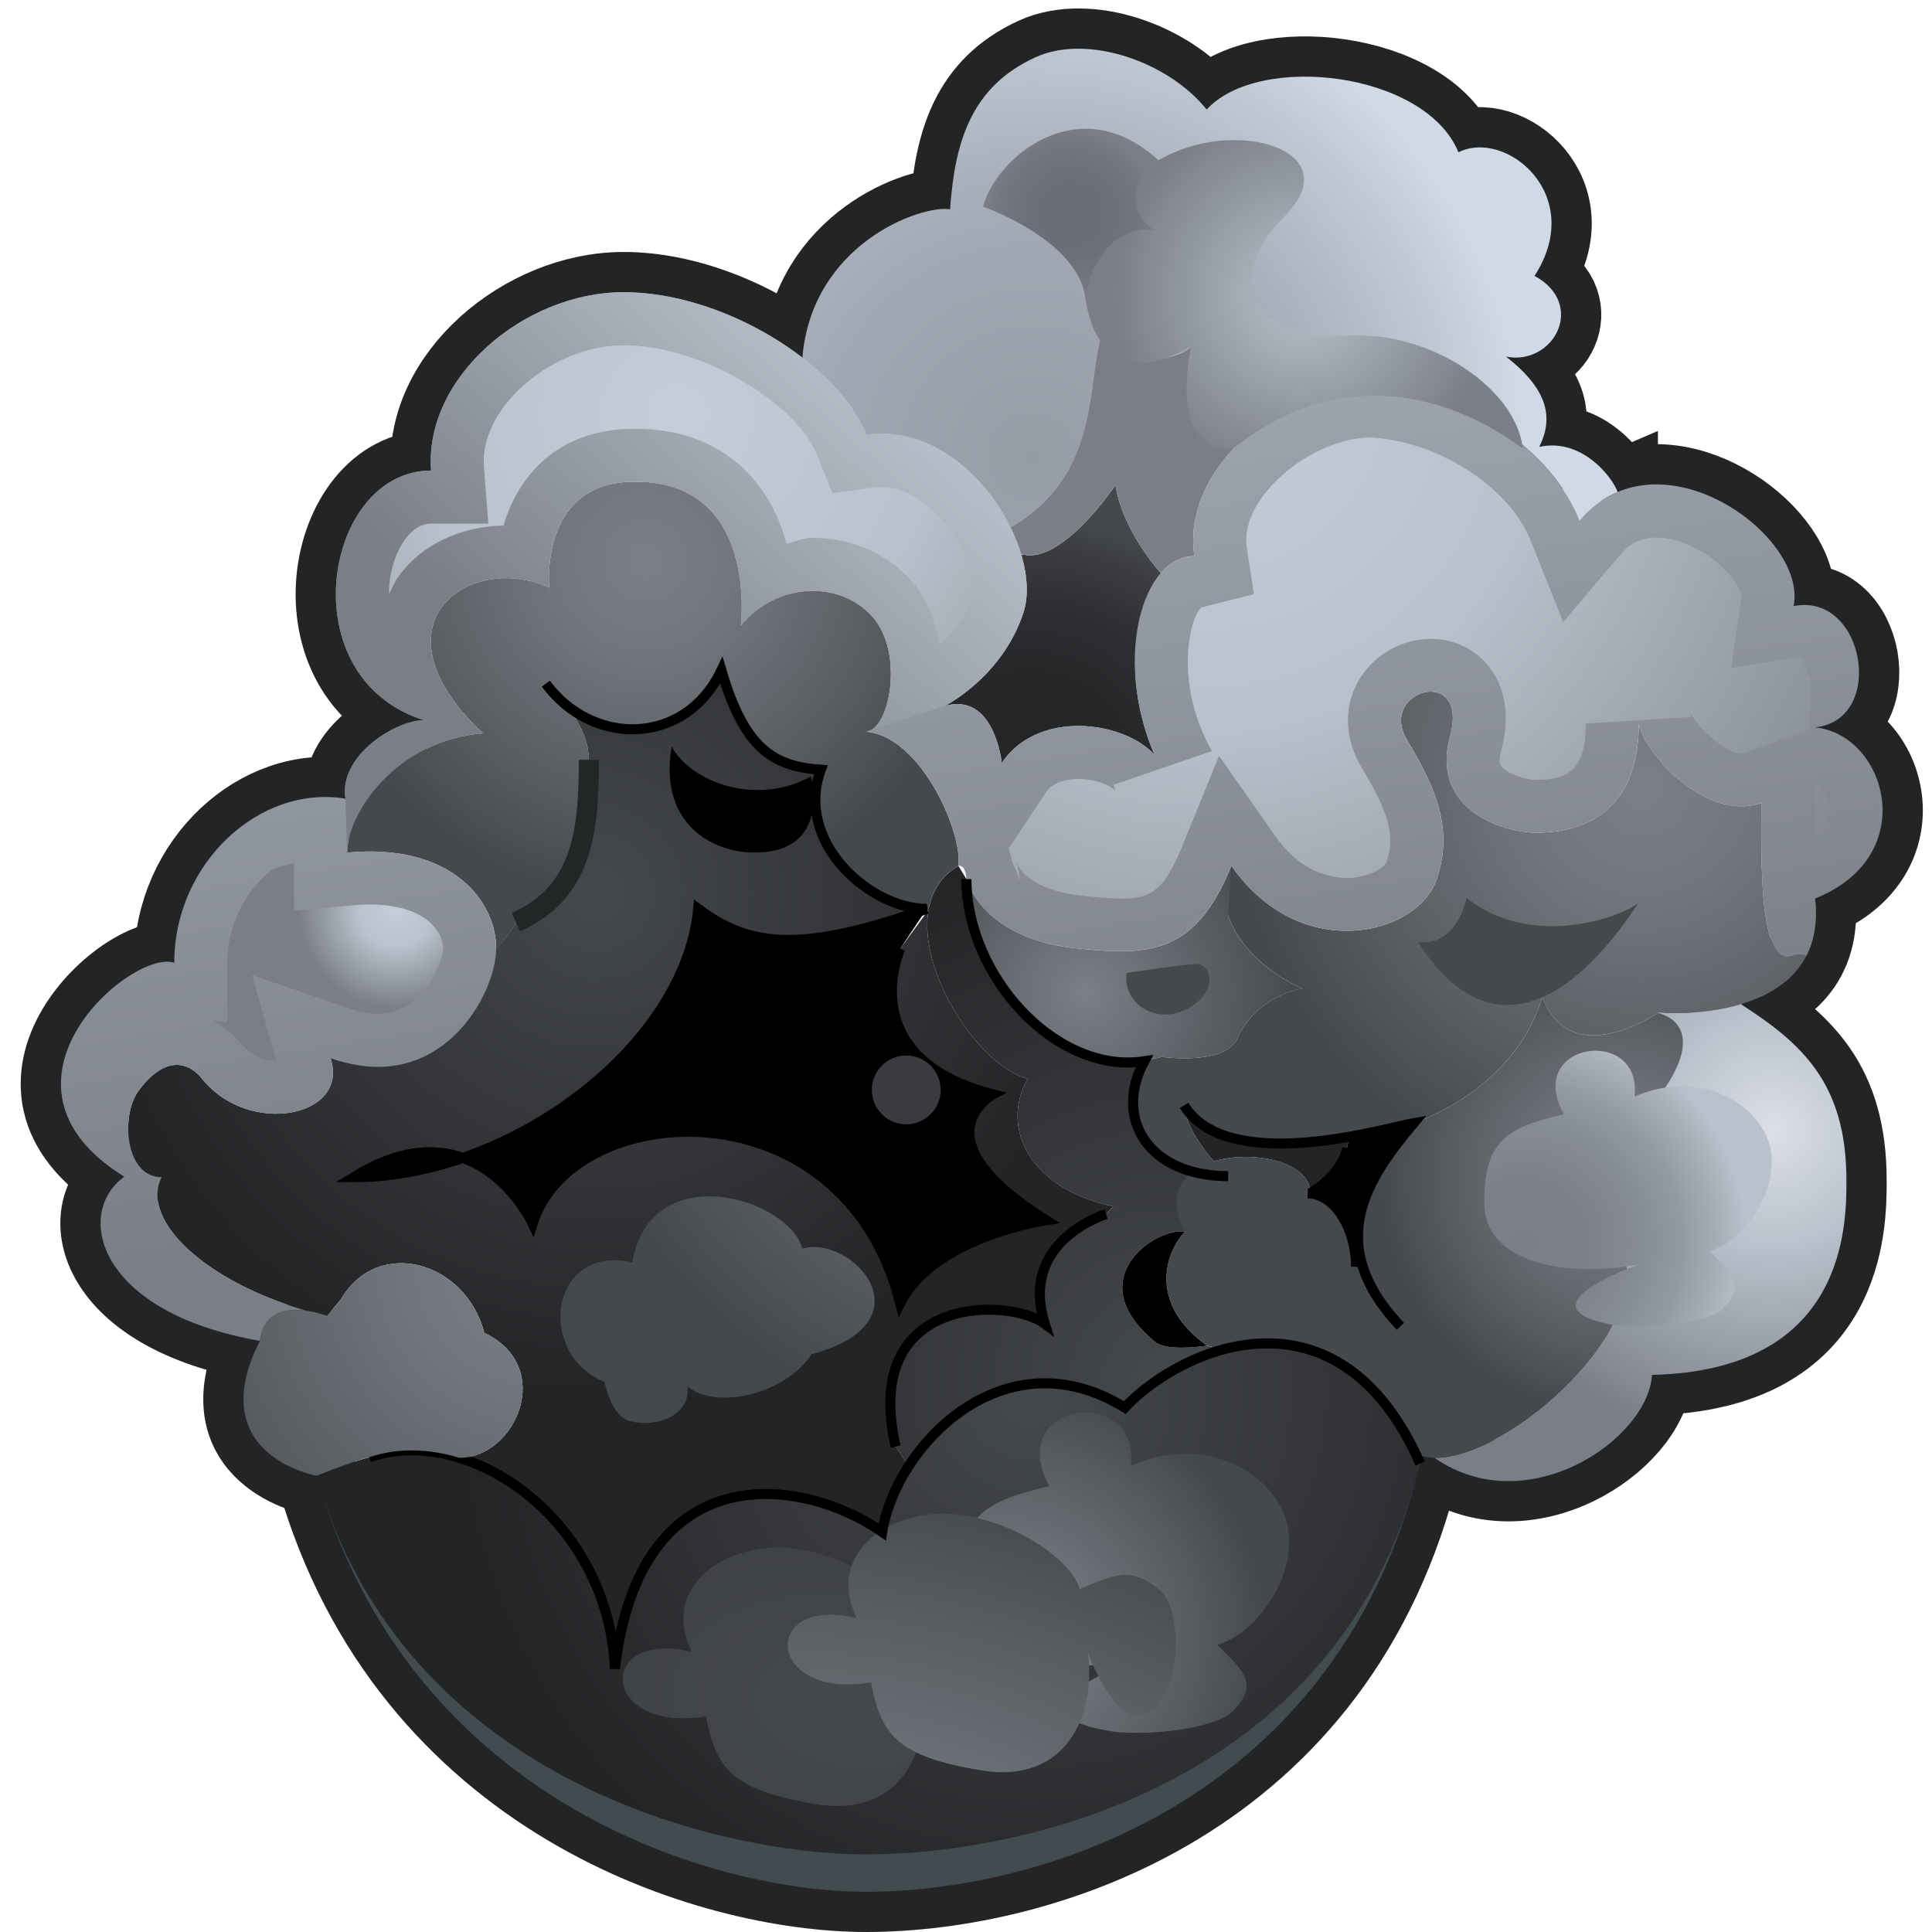 <?xml version="1.0" encoding="UTF-8" standalone="no"?>
<!-- Created with Inkscape (http://www.inkscape.org/) -->
<svg
   xmlns:a="http://ns.adobe.com/AdobeSVGViewerExtensions/3.0/"
   xmlns:i="http://ns.adobe.com/AdobeIllustrator/10.0/"
   xmlns:dc="http://purl.org/dc/elements/1.1/"
   xmlns:cc="http://web.resource.org/cc/"
   xmlns:rdf="http://www.w3.org/1999/02/22-rdf-syntax-ns#"
   xmlns:svg="http://www.w3.org/2000/svg"
   xmlns="http://www.w3.org/2000/svg"
   xmlns:sodipodi="http://sodipodi.sourceforge.net/DTD/sodipodi-0.dtd"
   xmlns:inkscape="http://www.inkscape.org/namespaces/inkscape"
   width="48px"
   height="48px"
   id="svg35709"
   sodipodi:version="0.32"
   inkscape:version="0.45.1"
   sodipodi:docbase="C:\dev\src\houdini\support\icons\SHELF"
   sodipodi:docname="smoke_heavy.svg"
   inkscape:output_extension="org.inkscape.output.svg.inkscape">
  <defs
     id="defs35711">
    <radialGradient
       gradientUnits="userSpaceOnUse"
       fy="200.964"
       fx="29.164"
       r="13.852"
       cy="200.964"
       cx="29.164"
       id="XMLID_268_"
       gradientTransform="translate(-0.162,-166.619)">
				<stop
   id="stop30152"
   style="stop-color:#45484C"
   offset="0" />

				<stop
   id="stop30154"
   style="stop-color:#232426"
   offset="1" />

				<a:midPointStop
   style="stop-color:#45484C"
   offset="0" />

				<a:midPointStop
   style="stop-color:#45484C"
   offset="0.5" />

				<a:midPointStop
   style="stop-color:#232426"
   offset="1" />

			</radialGradient>
    <radialGradient
       gradientUnits="userSpaceOnUse"
       fy="186.152"
       fx="40.959"
       r="10.142"
       cy="186.152"
       cx="40.959"
       id="XMLID_269_"
       gradientTransform="translate(-0.162,-166.619)">
				<stop
   id="stop30161"
   style="stop-color:#7A7F87"
   offset="0.006" />

				<stop
   id="stop30163"
   style="stop-color:#72767E"
   offset="0.257" />

				<stop
   id="stop30165"
   style="stop-color:#5B5F64"
   offset="0.674" />

				<stop
   id="stop30167"
   style="stop-color:#45484C"
   offset="1" />

				<a:midPointStop
   style="stop-color:#7A7F87"
   offset="0.006" />

				<a:midPointStop
   style="stop-color:#7A7F87"
   offset="0.596" />

				<a:midPointStop
   style="stop-color:#45484C"
   offset="1" />

			</radialGradient>
    <radialGradient
       gradientUnits="userSpaceOnUse"
       fy="194.711"
       fx="44.196"
       r="7.938"
       cy="194.711"
       cx="44.196"
       id="XMLID_270_"
       gradientTransform="translate(-0.162,-166.619)">
				<stop
   id="stop30172"
   style="stop-color:#DCE0E6"
   offset="0" />

				<stop
   id="stop30174"
   style="stop-color:#B9C1CC"
   offset="0.363" />

				<stop
   id="stop30176"
   style="stop-color:#7A7F87"
   offset="1" />

				<a:midPointStop
   style="stop-color:#DCE0E6"
   offset="0" />

				<a:midPointStop
   style="stop-color:#DCE0E6"
   offset="0.5" />

				<a:midPointStop
   style="stop-color:#B9C1CC"
   offset="0.363" />

				<a:midPointStop
   style="stop-color:#B9C1CC"
   offset="0.5" />

				<a:midPointStop
   style="stop-color:#7A7F87"
   offset="1" />

			</radialGradient>
    <radialGradient
       gradientUnits="userSpaceOnUse"
       fy="195.863"
       fx="40.3"
       r="5.845"
       cy="195.863"
       cx="40.3"
       id="XMLID_271_"
       gradientTransform="translate(-0.162,-166.619)">
				<stop
   id="stop30181"
   style="stop-color:#7A7F87"
   offset="0.006" />

				<stop
   id="stop30183"
   style="stop-color:#72767E"
   offset="0.257" />

				<stop
   id="stop30185"
   style="stop-color:#5B5F64"
   offset="0.674" />

				<stop
   id="stop30187"
   style="stop-color:#45484C"
   offset="1" />

				<a:midPointStop
   style="stop-color:#7A7F87"
   offset="0.006" />

				<a:midPointStop
   style="stop-color:#7A7F87"
   offset="0.596" />

				<a:midPointStop
   style="stop-color:#45484C"
   offset="1" />

			</radialGradient>
    <radialGradient
       gradientUnits="userSpaceOnUse"
       fy="191.287"
       fx="27.134"
       r="5.39"
       cy="191.287"
       cx="27.134"
       id="XMLID_272_"
       gradientTransform="translate(-0.162,-166.619)">
				<stop
   id="stop30194"
   style="stop-color:#7A7F87"
   offset="0.006" />

				<stop
   id="stop30196"
   style="stop-color:#45484C"
   offset="1" />

				<a:midPointStop
   style="stop-color:#7A7F87"
   offset="0.006" />

				<a:midPointStop
   style="stop-color:#7A7F87"
   offset="0.511" />

				<a:midPointStop
   style="stop-color:#45484C"
   offset="1" />

			</radialGradient>
    <radialGradient
       gradientUnits="userSpaceOnUse"
       fy="177.97"
       fx="25.801"
       r="12.27"
       cy="177.97"
       cx="25.801"
       id="XMLID_273_"
       gradientTransform="translate(-0.162,-166.619)">
				<stop
   id="stop30201"
   style="stop-color:#959CA6"
   offset="0" />

				<stop
   id="stop30203"
   style="stop-color:#A1A8B3"
   offset="0.43" />

				<stop
   id="stop30205"
   style="stop-color:#AAB1BC"
   offset="0.591" />

				<stop
   id="stop30207"
   style="stop-color:#C1C9D6"
   offset="0.858" />

				<stop
   id="stop30209"
   style="stop-color:#D0D9E6"
   offset="1" />

				<a:midPointStop
   style="stop-color:#959CA6"
   offset="0" />

				<a:midPointStop
   style="stop-color:#959CA6"
   offset="0.5" />

				<a:midPointStop
   style="stop-color:#A1A8B3"
   offset="0.43" />

				<a:midPointStop
   style="stop-color:#A1A8B3"
   offset="0.596" />

				<a:midPointStop
   style="stop-color:#D0D9E6"
   offset="1" />

			</radialGradient>
    <radialGradient
       gradientUnits="userSpaceOnUse"
       fy="188.785"
       fx="14.956"
       r="12.493"
       cy="188.785"
       cx="14.956"
       id="XMLID_274_"
       gradientTransform="translate(-0.162,-166.619)">
				<stop
   id="stop30214"
   style="stop-color:#45484C"
   offset="0" />

				<stop
   id="stop30216"
   style="stop-color:#232426"
   offset="1" />

				<a:midPointStop
   style="stop-color:#45484C"
   offset="0" />

				<a:midPointStop
   style="stop-color:#45484C"
   offset="0.5" />

				<a:midPointStop
   style="stop-color:#232426"
   offset="1" />

			</radialGradient>
    <radialGradient
       gradientUnits="userSpaceOnUse"
       fy="185.824"
       fx="25.763"
       r="6.391"
       cy="185.824"
       cx="25.763"
       id="XMLID_275_"
       gradientTransform="translate(-0.162,-166.619)">
				<stop
   id="stop30221"
   style="stop-color:#232426"
   offset="0.006" />

				<stop
   id="stop30223"
   style="stop-color:#252729"
   offset="0.396" />

				<stop
   id="stop30225"
   style="stop-color:#2D2F32"
   offset="0.659" />

				<stop
   id="stop30227"
   style="stop-color:#3B3D41"
   offset="0.884" />

				<stop
   id="stop30229"
   style="stop-color:#45484C"
   offset="1" />

				<a:midPointStop
   style="stop-color:#232426"
   offset="0.006" />

				<a:midPointStop
   style="stop-color:#232426"
   offset="0.781" />

				<a:midPointStop
   style="stop-color:#45484C"
   offset="1" />

			</radialGradient>
    <radialGradient
       gradientUnits="userSpaceOnUse"
       fy="180.536"
       fx="16.209"
       r="8.41"
       cy="180.536"
       cx="16.209"
       id="XMLID_276_"
       gradientTransform="translate(-0.162,-166.619)">
				<stop
   id="stop30234"
   style="stop-color:#7A7F87"
   offset="0.006" />

				<stop
   id="stop30236"
   style="stop-color:#72767E"
   offset="0.257" />

				<stop
   id="stop30238"
   style="stop-color:#5B5F64"
   offset="0.674" />

				<stop
   id="stop30240"
   style="stop-color:#45484C"
   offset="1" />

				<a:midPointStop
   style="stop-color:#7A7F87"
   offset="0.006" />

				<a:midPointStop
   style="stop-color:#7A7F87"
   offset="0.596" />

				<a:midPointStop
   style="stop-color:#45484C"
   offset="1" />

			</radialGradient>
    <radialGradient
       gradientUnits="userSpaceOnUse"
       fy="201.197"
       fx="25.73"
       r="14.331"
       cy="201.197"
       cx="25.73"
       id="XMLID_277_"
       gradientTransform="translate(-0.162,-166.619)">
				<stop
   id="stop30245"
   style="stop-color:#45484C"
   offset="0" />

				<stop
   id="stop30247"
   style="stop-color:#232426"
   offset="1" />

				<a:midPointStop
   style="stop-color:#45484C"
   offset="0" />

				<a:midPointStop
   style="stop-color:#45484C"
   offset="0.5" />

				<a:midPointStop
   style="stop-color:#232426"
   offset="1" />

			</radialGradient>
    <linearGradient
       y2="194.636"
       x2="24.998"
       y1="164.793"
       x1="20.39"
       gradientUnits="userSpaceOnUse"
       id="XMLID_278_"
       gradientTransform="translate(-0.162,-166.619)">
				<stop
   id="stop30256"
   style="stop-color:#B9C1CC"
   offset="0" />

				<stop
   id="stop30258"
   style="stop-color:#7A7F87"
   offset="1" />

				<a:midPointStop
   style="stop-color:#B9C1CC"
   offset="0" />

				<a:midPointStop
   style="stop-color:#B9C1CC"
   offset="0.5" />

				<a:midPointStop
   style="stop-color:#7A7F87"
   offset="1" />

			</linearGradient>
    <linearGradient
       y2="184.085"
       x2="14.156"
       y1="175.51"
       x1="21.839"
       gradientUnits="userSpaceOnUse"
       id="XMLID_279_"
       gradientTransform="translate(-0.162,-166.619)">
				<stop
   id="stop30263"
   style="stop-color:#B9C1CC"
   offset="0" />

				<stop
   id="stop30265"
   style="stop-color:#7A7F87"
   offset="1" />

				<a:midPointStop
   style="stop-color:#B9C1CC"
   offset="0" />

				<a:midPointStop
   style="stop-color:#B9C1CC"
   offset="0.5" />

				<a:midPointStop
   style="stop-color:#7A7F87"
   offset="1" />

			</linearGradient>
    <radialGradient
       gradientUnits="userSpaceOnUse"
       fy="176.464"
       fx="30.215"
       r="20.857"
       cy="176.464"
       cx="30.215"
       id="XMLID_280_"
       gradientTransform="translate(-0.162,-166.619)">
				<stop
   id="stop30270"
   style="stop-color:#C5CDD9"
   offset="0" />

				<stop
   id="stop30272"
   style="stop-color:#B9C1CC"
   offset="0.391" />

				<stop
   id="stop30274"
   style="stop-color:#7A7F87"
   offset="1" />

				<a:midPointStop
   style="stop-color:#C5CDD9"
   offset="0" />

				<a:midPointStop
   style="stop-color:#C5CDD9"
   offset="0.5" />

				<a:midPointStop
   style="stop-color:#B9C1CC"
   offset="0.391" />

				<a:midPointStop
   style="stop-color:#B9C1CC"
   offset="0.5" />

				<a:midPointStop
   style="stop-color:#7A7F87"
   offset="1" />

			</radialGradient>
    <radialGradient
       gradientUnits="userSpaceOnUse"
       fy="190.717"
       fx="25.805"
       r="11.571"
       cy="190.717"
       cx="25.805"
       id="XMLID_281_"
       gradientTransform="translate(-0.162,-166.619)">
				<stop
   id="stop30285"
   style="stop-color:#7A7F87"
   offset="0.006" />

				<stop
   id="stop30287"
   style="stop-color:#72767E"
   offset="0.257" />

				<stop
   id="stop30289"
   style="stop-color:#5B5F64"
   offset="0.674" />

				<stop
   id="stop30291"
   style="stop-color:#45484C"
   offset="1" />

				<a:midPointStop
   style="stop-color:#7A7F87"
   offset="0.006" />

				<a:midPointStop
   style="stop-color:#7A7F87"
   offset="0.596" />

				<a:midPointStop
   style="stop-color:#45484C"
   offset="1" />

			</radialGradient>
    <radialGradient
       gradientUnits="userSpaceOnUse"
       fy="197.499"
       fx="37.998"
       r="5.553"
       cy="197.499"
       cx="37.998"
       id="XMLID_282_"
       gradientTransform="translate(-0.162,-166.619)">
				<stop
   id="stop30306"
   style="stop-color:#7A7F87"
   offset="0.006" />

				<stop
   id="stop30308"
   style="stop-color:#7D828A"
   offset="0.299" />

				<stop
   id="stop30310"
   style="stop-color:#858B93"
   offset="0.517" />

				<stop
   id="stop30312"
   style="stop-color:#949AA4"
   offset="0.712" />

				<stop
   id="stop30314"
   style="stop-color:#A9B0BA"
   offset="0.89" />

				<stop
   id="stop30316"
   style="stop-color:#B9C1CC"
   offset="1" />

				<a:midPointStop
   style="stop-color:#7A7F87"
   offset="0.006" />

				<a:midPointStop
   style="stop-color:#7A7F87"
   offset="0.764" />

				<a:midPointStop
   style="stop-color:#B9C1CC"
   offset="1" />

			</radialGradient>
    <radialGradient
       gradientUnits="userSpaceOnUse"
       gradientTransform="matrix(1.153,0,0,1.16,416.124,-253.436)"
       fy="253.592"
       fx="-339.195"
       r="5.552"
       cy="253.592"
       cx="-339.195"
       id="XMLID_283_">
				<stop
   id="stop30321"
   style="stop-color:#7A7F87"
   offset="0.006" />

				<stop
   id="stop30323"
   style="stop-color:#72767E"
   offset="0.257" />

				<stop
   id="stop30325"
   style="stop-color:#5B5F64"
   offset="0.674" />

				<stop
   id="stop30327"
   style="stop-color:#45484C"
   offset="1" />

				<a:midPointStop
   style="stop-color:#7A7F87"
   offset="0.006" />

				<a:midPointStop
   style="stop-color:#7A7F87"
   offset="0.596" />

				<a:midPointStop
   style="stop-color:#45484C"
   offset="1" />

			</radialGradient>
    <radialGradient
       gradientUnits="userSpaceOnUse"
       gradientTransform="matrix(0.141,-0.854,1.374,0.228,-3092.436,-2066.132)"
       fy="2452.24"
       fx="-1814.346"
       r="26.88"
       cy="2452.24"
       cx="-1814.346"
       id="XMLID_284_">
				<stop
   id="stop30332"
   style="stop-color:#45484C"
   offset="0" />

				<stop
   id="stop30334"
   style="stop-color:#232426"
   offset="1" />

				<a:midPointStop
   style="stop-color:#45484C"
   offset="0" />

				<a:midPointStop
   style="stop-color:#45484C"
   offset="0.5" />

				<a:midPointStop
   style="stop-color:#232426"
   offset="1" />

			</radialGradient>
    <radialGradient
       gradientUnits="userSpaceOnUse"
       gradientTransform="matrix(0.141,-0.854,1.374,0.228,-3092.436,-2066.132)"
       fy="2452.891"
       fx="-1820.169"
       r="12.435"
       cy="2452.891"
       cx="-1820.169"
       id="XMLID_285_">
				<stop
   id="stop30339"
   style="stop-color:#7A7F87"
   offset="0.006" />

				<stop
   id="stop30341"
   style="stop-color:#72767E"
   offset="0.257" />

				<stop
   id="stop30343"
   style="stop-color:#5B5F64"
   offset="0.674" />

				<stop
   id="stop30345"
   style="stop-color:#45484C"
   offset="1" />

				<a:midPointStop
   style="stop-color:#7A7F87"
   offset="0.006" />

				<a:midPointStop
   style="stop-color:#7A7F87"
   offset="0.596" />

				<a:midPointStop
   style="stop-color:#45484C"
   offset="1" />

			</radialGradient>
    <radialGradient
       gradientUnits="userSpaceOnUse"
       fy="198.051"
       fx="13.473"
       r="11.141"
       cy="198.051"
       cx="13.473"
       id="XMLID_286_"
       gradientTransform="translate(-0.162,-166.619)">
				<stop
   id="stop30352"
   style="stop-color:#7A7F87"
   offset="0.006" />

				<stop
   id="stop30354"
   style="stop-color:#72767E"
   offset="0.257" />

				<stop
   id="stop30356"
   style="stop-color:#5B5F64"
   offset="0.674" />

				<stop
   id="stop30358"
   style="stop-color:#45484C"
   offset="1" />

				<a:midPointStop
   style="stop-color:#7A7F87"
   offset="0.006" />

				<a:midPointStop
   style="stop-color:#7A7F87"
   offset="0.596" />

				<a:midPointStop
   style="stop-color:#45484C"
   offset="1" />

			</radialGradient>
    <radialGradient
       gradientUnits="userSpaceOnUse"
       fy="176.936"
       fx="16.985"
       r="16.354"
       cy="176.936"
       cx="16.985"
       id="XMLID_287_"
       gradientTransform="translate(-0.162,-166.619)">
				<stop
   id="stop30363"
   style="stop-color:#C5CDD9"
   offset="0" />

				<stop
   id="stop30365"
   style="stop-color:#B9C1CC"
   offset="0.391" />

				<stop
   id="stop30367"
   style="stop-color:#7A7F87"
   offset="1" />

				<a:midPointStop
   style="stop-color:#C5CDD9"
   offset="0" />

				<a:midPointStop
   style="stop-color:#C5CDD9"
   offset="0.5" />

				<a:midPointStop
   style="stop-color:#B9C1CC"
   offset="0.391" />

				<a:midPointStop
   style="stop-color:#B9C1CC"
   offset="0.5" />

				<a:midPointStop
   style="stop-color:#7A7F87"
   offset="1" />

			</radialGradient>
    <radialGradient
       gradientUnits="userSpaceOnUse"
       fy="189.229"
       fx="9.994"
       r="2.421"
       cy="189.229"
       cx="9.994"
       id="XMLID_288_"
       gradientTransform="translate(-0.162,-166.619)">
				<stop
   id="stop30372"
   style="stop-color:#C5CDD9"
   offset="0" />

				<stop
   id="stop30374"
   style="stop-color:#B9C1CC"
   offset="0.391" />

				<stop
   id="stop30376"
   style="stop-color:#7A7F87"
   offset="1" />

				<a:midPointStop
   style="stop-color:#C5CDD9"
   offset="0" />

				<a:midPointStop
   style="stop-color:#C5CDD9"
   offset="0.5" />

				<a:midPointStop
   style="stop-color:#B9C1CC"
   offset="0.391" />

				<a:midPointStop
   style="stop-color:#B9C1CC"
   offset="0.5" />

				<a:midPointStop
   style="stop-color:#7A7F87"
   offset="1" />

			</radialGradient>
    <radialGradient
       gradientUnits="userSpaceOnUse"
       fy="173.929"
       fx="32.541"
       r="4.713"
       cy="173.929"
       cx="32.541"
       id="XMLID_289_"
       gradientTransform="translate(-0.162,-166.619)">
				<stop
   id="stop30381"
   style="stop-color:#B9C1CC"
   offset="0" />

				<stop
   id="stop30383"
   style="stop-color:#7A7F87"
   offset="1" />

				<a:midPointStop
   style="stop-color:#B9C1CC"
   offset="0" />

				<a:midPointStop
   style="stop-color:#B9C1CC"
   offset="0.5" />

				<a:midPointStop
   style="stop-color:#7A7F87"
   offset="1" />

			</radialGradient>
    <radialGradient
       gradientUnits="userSpaceOnUse"
       fy="171.939"
       fx="26.766"
       r="2.15"
       cy="171.939"
       cx="26.766"
       id="XMLID_290_"
       gradientTransform="translate(-0.162,-166.619)">
				<stop
   id="stop30388"
   style="stop-color:#686C73"
   offset="0" />

				<stop
   id="stop30390"
   style="stop-color:#6B6F76"
   offset="0.477" />

				<stop
   id="stop30392"
   style="stop-color:#73787F"
   offset="0.832" />

				<stop
   id="stop30394"
   style="stop-color:#7A7F87"
   offset="1" />

				<a:midPointStop
   style="stop-color:#686C73"
   offset="0" />

				<a:midPointStop
   style="stop-color:#686C73"
   offset="0.764" />

				<a:midPointStop
   style="stop-color:#7A7F87"
   offset="1" />

			</radialGradient>
  </defs>
  <sodipodi:namedview
     id="base"
     pagecolor="#ffffff"
     bordercolor="#666666"
     borderopacity="1.0"
     inkscape:pageopacity="0.0"
     inkscape:pageshadow="2"
     inkscape:zoom="7"
     inkscape:cx="24"
     inkscape:cy="24"
     inkscape:current-layer="layer1"
     showgrid="true"
     inkscape:grid-bbox="true"
     inkscape:document-units="px"
     inkscape:window-width="744"
     inkscape:window-height="573"
     inkscape:window-x="88"
     inkscape:window-y="96" />
  <g
     id="layer1"
     inkscape:label="Layer 1"
     inkscape:groupmode="layer">
    <g
       transform="translate(-0.162,-166.619)"
       id="g30147"
       a:adobe-blending-mode="multiply"
       i:knockout="Off">
				<path
   style="fill:none;stroke:#232426;stroke-width:2"
   id="path30149"
   d="M 35.797,202.836 C 38.082,204.434 41.099,202.401 41.207,200.778 C 46.035,200.668 46.036,197.046 46.036,195.949 C 46.036,193.535 44.938,192.549 43.403,191.56 L 43.439,191.559 L 43.413,191.567 C 44.442,191.261 45.434,190.553 45.257,188.944 C 47.915,187.881 47.029,184.868 45.257,184.69 C 47.029,184.513 46.497,181.323 44.725,181.677 C 45.033,180.143 42.283,177.944 40.273,178.878 L 40.352,178.844 L 40.352,178.845 C 40.234,178.491 39.466,177.486 38.404,177.722 C 38.758,177.013 38.64,176.306 37.578,175.479 C 38.759,175.714 39.586,174.18 38.287,173.473 C 39.586,171.467 37.578,169.812 36.397,170.402 C 35.571,168.395 31.439,167.923 30.141,169.34 C 29.197,168.16 27.189,167.451 25.891,168.041 C 24.275,168.776 23.884,170.167 23.766,171.819 C 23.057,171.7 20.333,172.67 20.097,175.505 L 20.12,175.522 C 18.898,174.571 17.209,173.879 15.658,173.879 C 13.177,173.879 10.695,176.005 10.873,178.31 C 8.214,178.31 7.328,183.449 10.695,184.513 C 9.987,184.513 8.569,185.399 8.746,186.463 C 6.619,186.109 4.492,188.058 4.492,190.539 C 3.429,190.185 -0.47,193.552 3.251,195.856 C 2.01,196.742 2.543,199.223 6.619,199.933 C 5.178,202.777 8.027,203.283 8.027,203.283 L 8.027,203.283 C 10.329,211.348 17.825,213.619 21.681,213.619 C 26.004,213.619 33.422,211.378 35.445,202.977 L 35.445,202.977 L 35.797,202.836 L 35.797,202.836 z "
   a:adobe-blending-mode="normal"
   i:knockout="Off" />

			</g>
    <path
       style="fill:url(#XMLID_268_)"
       id="path30156"
       d="M 29.443,30.6 C 28.68,30.49 26.828,31.797 28.681,33.324 C 28.958,33.6 29.989,33.432 29.989,33.432 L 30.381,33.529 L 30.406,33.522 C 29.396,33.79 28.499,34.385 27.944,34.97 C 25.685,33.58 23.613,34.82 22.578,36.42 L 22.252,35.939 C 21.38,32.125 25.087,32.236 25.957,32.888 C 25.304,30.817 27.482,30.164 27.482,30.164 L 27.659,29.972 C 25.621,29.555 24.826,28.039 25.534,26.799 C 24.374,26.531 22.798,24.183 23.067,22.61 L 23.025,22.582 L 23.072,22.582 C 23.155,22.142 23.385,21.763 23.811,21.513 L 24.012,21.842 C 24.012,24.254 26.235,26.697 28.429,26.368 C 27.66,27.794 28.538,29.222 30.514,29.222 L 29.443,30.6 z "
       i:knockout="Off" />
    <path
       style="fill:#232426"
       id="path30158"
       d="M 32.498,29.647 L 32.547,29.653 C 32.952,29.41 33.501,28.863 33.501,28.247 L 33.482,28.25 C 32.046,28.497 30.129,28.607 29.417,27.465 C 29.417,27.465 29.417,28.007 30.161,28.855 L 30.159,28.852 C 31.155,28.555 32.592,28.883 32.547,29.654 L 32.547,29.654 L 32.498,29.647 z "
       i:knockout="Off" />
    <path
       style="fill:url(#XMLID_269_)"
       id="path30169"
       d="M 35.121,27.904 C 35.121,27.904 37.621,27.104 38.318,24.771 C 39.015,26.653 41.196,25.162 41.196,25.162 C 41.196,25.162 45.449,25.516 45.095,22.325 C 45.003,23.577 44.585,23.733 44.585,23.733 C 43.679,24.144 43.761,21.346 43.761,19.948 C 42.363,20.441 40.799,18.631 40.716,17.972 C 40.716,20.441 38.988,20.688 38.165,20.688 C 37.343,20.688 35.532,20.112 36.025,18.301 C 36.518,16.49 34.215,17.149 34.956,18.383 C 35.696,19.618 36.108,20.605 35.696,21.84 C 35.233,23.23 32.322,23.979 30.594,21.511 C 30.293,22.459 30.512,22.746 30.512,22.746 C 30.772,23.526 31.569,24.226 32.36,24.556 C 31.113,24.801 30.732,25.818 30.732,25.818 C 30.403,26.477 28.866,26.258 28.866,26.258 L 28.428,26.366 C 27.659,27.792 28.537,29.22 30.513,29.22 C 29.416,28.164 29.416,27.463 29.416,27.463 C 30.513,29.221 34.463,28.015 35.121,27.904 z "
       i:knockout="Off" />
    <path
       style="fill:url(#XMLID_270_)"
       id="path30178"
       d="M 35.634,36.218 C 37.326,36.256 40.612,33.472 40.413,31.493 C 40.193,29.299 38.657,29.517 38.657,29.517 C 41.18,27.871 42.745,25.632 41.195,25.162 C 41.195,25.162 42.258,25.251 43.277,24.94 L 43.241,24.941 C 44.776,25.929 45.874,26.916 45.874,29.33 C 45.874,30.427 45.873,34.049 41.045,34.159 C 40.936,35.805 37.836,37.871 35.54,36.148 L 35.634,36.218 z "
       i:knockout="Off" />
    <path
       style="fill:url(#XMLID_271_)"
       id="path30189"
       d="M 35.121,27.904 C 34.305,28.883 33.428,30.047 33.846,31.435 L 33.694,31.471 C 33.694,30.572 33.204,29.671 32.499,29.646 L 32.548,29.652 L 32.548,29.652 C 32.625,28.312 28.236,28.312 29.444,30.599 C 29.009,31.035 28.465,32.34 29.99,33.431 L 30.382,33.528 C 32.049,33.077 34.028,33.511 35.283,36.359 L 35.148,36.101 C 36.574,36.87 40.634,33.686 40.415,31.493 C 40.195,29.299 38.659,29.517 38.659,29.517 C 41.182,27.871 42.747,25.632 41.197,25.162 C 41.197,25.162 39.016,26.653 38.319,24.771 C 37.621,27.105 35.121,27.904 35.121,27.904 z "
       i:knockout="Off" />
    <path
       id="path30191"
       d="M 33.693,31.472 C 33.693,30.573 33.203,29.672 32.498,29.647 L 32.547,29.653 C 32.952,29.41 33.501,28.863 33.501,28.247 C 34.267,28.115 34.893,27.944 35.121,27.905 C 34.299,28.892 33.415,30.065 33.856,31.469 L 33.693,31.472 z "
       i:knockout="Off" />
    <path
       style="fill:url(#XMLID_272_)"
       id="path30198"
       d="M 24.011,21.841 C 24.011,24.253 26.234,26.696 28.428,26.367 L 28.866,26.259 C 28.866,26.259 30.403,26.478 30.732,25.819 C 30.732,25.819 31.113,24.802 32.36,24.557 C 31.569,24.228 30.772,23.528 30.512,22.747 L 30.594,21.512 C 29.689,23.734 28.536,23.734 26.809,23.569 C 25.081,23.404 24.258,22.581 24.011,21.841"
       i:knockout="Off" />
    <path
       style="fill:url(#XMLID_273_)"
       id="path30211"
       d="M 30.668,11.125 C 31.619,10.116 33.067,9.464 34.283,9.565 C 36.41,9.741 38.537,11.161 39.246,12.932 C 39.53,12.598 39.85,12.367 40.19,12.225 L 40.19,12.226 C 40.072,11.872 39.304,10.867 38.242,11.103 C 38.596,10.394 38.478,9.687 37.416,8.86 C 38.597,9.095 39.424,7.561 38.125,6.854 C 39.424,4.848 37.416,3.193 36.235,3.783 C 35.409,1.776 31.277,1.304 29.979,2.721 C 29.035,1.541 27.027,0.832 25.729,1.422 C 24.113,2.157 23.722,3.548 23.604,5.2 C 22.895,5.081 20.171,6.051 19.935,8.886 C 20.68,9.459 21.254,10.131 21.523,10.803 C 23.074,10.582 24.417,11.746 25.076,13.039 L 25.082,13.116 C 27.386,11.8 26.975,9.495 27.386,8.262 C 27.715,9.166 29.279,9.002 29.608,8.591 C 29.361,9.908 29.351,10.96 30.668,11.125 z "
       i:knockout="Off" />
    <path
       style="fill:url(#XMLID_274_)"
       id="path30218"
       d="M 23.024,22.581 C 19.979,23.651 18.662,23.568 17.346,22.581 C 17.017,26.037 12.656,29.247 8.787,29.247 C 11.832,27.354 13.232,30.398 13.232,30.398 C 14.219,27.271 20.967,26.86 22.366,32.373 C 23.189,30.727 25.987,30.316 25.987,30.316 C 22.695,28.258 24.671,27.189 24.671,27.189 C 21.132,26.284 22.366,23.568 22.366,23.568 L 23.067,22.609 C 22.798,24.182 24.374,26.531 25.534,26.798 C 24.826,28.038 25.621,29.554 27.659,29.971 L 27.482,30.163 C 27.482,30.163 25.303,30.815 25.957,32.887 C 25.087,32.235 21.38,32.123 22.252,35.938 L 22.578,36.419 C 22.233,36.953 22.003,37.527 21.919,38.059 C 19.911,36.668 15.895,36.127 15.276,41.457 C 15.166,38.802 13.352,36.82 11.423,36.222 L 11.414,36.219 C 12.805,36.219 13.81,33.965 12.033,33.115 C 11.569,31.338 9.407,30.719 8.479,32.264 L 8.129,32.702 C 5.331,32.043 3.439,30.397 4.014,29.246 C 3.109,29.246 2.989,27.718 3.438,27.106 C 4.342,25.872 5.001,26.776 5.001,26.776 C 6.153,28.257 8.704,27.764 8.21,26.283 C 10.926,27.27 12.325,23.567 12.325,23.567 C 12.666,23.227 12.818,22.909 12.818,22.909 C 14.464,22.168 14.629,20.687 14.629,18.877 C 14.629,17.87 13.559,16.984 13.559,16.984 C 14.711,18.547 17.016,18.547 17.921,16.654 C 18.497,18.63 19.237,19.041 20.39,19.124 C 19.732,20.936 21.625,22.581 23.024,22.581 L 23.071,22.581"
       i:knockout="Off" />
    <path
       style="fill:url(#XMLID_275_)"
       id="path30231"
       d="M 28.867,14.27 C 28.042,15.213 27.888,17.427 28.966,19.312 C 28.788,18.072 25.953,17.364 24.889,18.958 C 24.889,18.958 24.712,17.186 23.471,17.54 C 23.471,17.54 24.889,16.83 25.421,15.237 C 25.556,14.831 25.531,14.323 25.378,13.797 L 25.411,13.776 C 26.398,14.023 27.715,12.047 27.715,12.047 C 27.88,13.199 28.867,14.27 28.867,14.27 L 28.867,14.27 z "
       i:knockout="Off" />
    <path
       style="fill:url(#XMLID_276_)"
       id="path30242"
       d="M 23.071,22.581 C 23.154,22.141 23.384,21.762 23.81,21.512 C 23.925,20.707 22.891,18.293 21.511,18.177 C 22.086,18.177 22.487,16.247 21.682,15.328 C 20.877,14.408 19.3,14.459 18.408,15.535 C 18.408,15.535 18.866,11.859 15.649,11.971 C 13.396,12.048 13.643,14.599 13.643,14.599 C 11.668,13.694 9.117,15.504 11.997,18.22 C 9.858,18.384 8.624,20.195 8.624,21.182 C 11.257,20.936 12.328,22.416 12.328,23.569 C 12.669,23.229 12.821,22.911 12.821,22.911 C 14.467,22.17 14.632,20.689 14.632,18.879 C 14.632,17.872 13.562,16.986 13.562,16.986 C 14.714,18.549 17.019,18.549 17.924,16.656 C 18.5,18.632 19.24,19.043 20.393,19.126 C 19.734,20.937 21.626,22.582 23.026,22.582 L 23.071,22.582 L 23.071,22.581 z "
       i:knockout="Off" />
    <path
       style="fill:url(#XMLID_277_)"
       id="path30249"
       d="M 35.282,36.36 L 35.282,36.36 C 33.391,44.214 25.599,46.072 21.518,46.072 C 17.877,46.072 10.019,44.216 7.864,36.666 L 7.864,36.666 C 7.864,36.666 8.765,36.302 9.175,36.206 C 11.646,35.356 15.122,37.751 15.277,41.459 C 15.895,36.129 19.911,36.67 21.92,38.061 C 22.253,35.94 24.933,33.118 27.945,34.971 C 29.411,33.424 33.273,31.803 35.282,36.36 z "
       i:knockout="Off" />
    <path
       id="path30251"
       d="M 22.366,23.569 C 22.366,23.569 21.132,26.285 24.671,27.19 C 24.671,27.19 22.695,28.259 25.987,30.317 C 25.987,30.317 23.189,30.728 22.366,32.374 C 20.968,26.861 14.22,27.272 13.232,30.399 C 13.232,30.399 11.833,27.355 8.787,29.248 C 12.655,29.248 17.017,26.038 17.346,22.582 C 18.662,23.569 19.979,23.652 23.024,22.582 L 22.366,23.569 z "
       i:knockout="Off" />
    <path
       style="fill:#7a7f87"
       id="path30253"
       d="M 28.838,14.24 C 29.07,13.971 29.355,13.818 29.675,13.818 C 29.523,12.833 29.955,11.88 30.665,11.127 L 30.664,11.129 C 29.438,10.927 29.366,9.876 29.606,8.592 C 29.277,9.003 27.713,9.167 27.384,8.263 C 26.973,9.496 27.384,11.801 25.08,13.117 L 25.103,13.098 C 25.215,13.325 25.307,13.558 25.374,13.786 L 25.41,13.775 C 26.397,14.022 27.714,12.046 27.714,12.046 C 27.879,13.197 28.866,14.268 28.866,14.268 L 28.838,14.24 z "
       i:knockout="Off" />
    <path
       style="fill:url(#XMLID_278_)"
       id="path30260"
       d="M 8.13,32.703 C 5.332,32.044 3.44,30.398 4.015,29.247 C 3.11,29.247 2.99,27.719 3.439,27.107 C 4.343,25.873 5.002,26.777 5.002,26.777 C 6.154,28.258 8.705,27.765 8.211,26.284 C 10.927,27.271 12.326,24.721 12.326,23.568 C 12.326,22.415 11.256,20.935 8.622,21.181 C 8.622,20.194 9.856,18.383 11.995,18.219 C 9.116,15.503 11.667,13.693 13.641,14.598 C 13.641,14.598 13.394,12.047 15.647,11.97 C 18.864,11.859 18.406,15.534 18.406,15.534 C 19.299,14.458 20.875,14.407 21.68,15.327 C 22.485,16.246 22.084,18.176 21.509,18.176 C 22.888,18.292 23.923,20.706 23.808,21.511 C 24.006,21.488 24.009,21.84 24.009,21.84 C 24.256,22.58 25.079,23.403 26.808,23.568 C 28.535,23.733 29.688,23.733 30.593,21.511 C 32.321,23.979 35.232,23.23 35.695,21.84 C 36.107,20.605 35.695,19.618 34.955,18.383 C 34.215,17.149 36.518,16.49 36.024,18.301 C 35.53,20.112 37.341,20.688 38.164,20.688 C 38.987,20.688 40.715,20.441 40.715,17.972 C 40.798,18.63 42.361,20.441 43.76,19.948 C 43.76,21.346 43.678,24.144 44.584,23.733 C 44.765,23.669 44.881,23.741 44.881,23.741 C 45.069,23.37 45.158,22.906 45.094,22.325 C 47.752,21.262 46.866,18.249 45.094,18.071 C 46.866,17.894 46.334,14.704 44.562,15.058 C 44.916,13.287 41.195,10.627 39.245,12.932 C 38.536,11.161 36.409,9.741 34.282,9.565 C 32.156,9.387 29.32,11.513 29.675,13.818 C 28.257,13.818 27.548,16.83 28.966,19.311 C 28.788,18.071 25.953,17.363 24.889,18.957 C 24.889,18.957 24.712,17.185 23.471,17.539 C 23.471,17.539 24.889,16.829 25.421,15.236 C 25.953,13.641 24.004,10.45 21.522,10.802 C 20.813,9.03 17.977,7.259 15.496,7.259 C 13.015,7.259 10.533,9.385 10.711,11.69 C 8.052,11.69 7.166,16.829 10.533,17.893 C 9.825,17.893 8.407,18.779 8.584,19.843 C 6.457,19.489 4.33,21.438 4.33,23.919 C 3.267,23.565 -0.632,26.932 3.089,29.236 C 1.848,30.122 2.381,32.603 6.457,33.313 C 6.624,32.083 8.13,32.703 8.13,32.703 z "
       i:knockout="Off" />
    <path
       style="fill:url(#XMLID_279_)"
       id="path30267"
       d="M 8.623,21.182 C 8.623,20.195 9.857,18.384 11.996,18.22 C 9.117,15.504 11.668,13.694 13.642,14.599 C 13.642,14.599 13.395,12.048 15.648,11.971 C 18.865,11.86 18.407,15.535 18.407,15.535 C 19.3,14.459 20.876,14.408 21.681,15.328 C 22.486,16.247 22.085,18.177 21.51,18.177 L 23.47,17.54 C 23.47,17.54 24.888,16.83 25.42,15.237 C 25.952,13.642 24.003,10.451 21.521,10.803 C 20.812,9.031 17.976,7.26 15.495,7.26 C 13.014,7.26 10.532,9.386 10.71,11.691 C 8.051,11.691 7.165,16.83 10.532,17.894 C 9.824,17.894 8.406,18.78 8.583,19.844 L 8.623,21.182 z "
       i:knockout="Off" />
    <path
       style="fill:url(#XMLID_280_)"
       id="path30276"
       d="M 31.612,12.043 C 31.358,12.314 30.962,12.834 30.962,13.423 C 30.962,13.487 30.967,13.553 30.977,13.617 L 31.153,14.762 C 31.153,14.762 30.116,15.025 29.847,15.091 C 29.69,15.228 29.511,15.743 29.511,16.444 C 29.511,17.082 29.66,17.872 30.11,18.66 L 27.663,19.5 L 27.715,19.645 C 27.641,19.553 27.239,19.333 26.722,19.355 C 26.48,19.366 26.157,19.432 25.985,19.689 C 25.985,19.689 25.522,20.383 25.064,21.07 C 25.074,21.169 25.134,21.28 25.134,21.374 C 25.223,21.582 25.349,21.878 25.349,21.878 L 25.261,21.426 C 25.367,21.747 25.869,22.158 26.934,22.261 C 28.439,22.404 28.795,22.438 29.375,21.017 L 30.287,18.779 L 31.673,20.759 C 32.417,21.822 33.312,21.842 33.661,21.802 C 34.137,21.744 34.413,21.512 34.448,21.425 C 34.666,20.77 34.52,20.219 33.827,19.066 C 33.302,18.19 33.396,17.182 34.068,16.499 C 34.71,15.844 35.722,15.683 36.475,16.114 C 37.108,16.477 37.655,17.334 37.295,18.651 C 37.219,18.93 37.278,19.01 37.298,19.036 C 37.442,19.224 37.889,19.375 38.164,19.375 C 38.946,19.375 39.398,19.146 39.398,17.976 L 42.021,17.813 L 41.994,17.69 C 42.15,18.078 42.993,18.826 43.321,18.709 C 43.321,18.709 44.763,18.201 44.965,18.129 C 44.967,17.448 44.969,16.765 44.969,16.765 C 44.93,16.774 44.865,16.821 44.849,16.856 C 44.909,16.736 44.844,16.407 44.745,16.323 L 43.009,16.593 L 43.27,14.818 C 43.27,14.576 42.731,13.828 41.833,13.492 C 40.821,13.114 40.392,13.622 40.25,13.789 L 38.838,15.454 L 38.025,13.421 C 37.508,12.132 35.817,11.013 34.175,10.878 C 33.38,10.811 32.302,11.301 31.612,12.043 z M 45.078,20.795 C 45.303,20.607 45.457,20.395 45.457,20.137 C 45.457,20.094 45.454,20.052 45.447,20.008 C 45.41,19.746 45.254,19.548 45.08,19.458 C 45.079,19.648 45.078,20.727 45.078,20.795 z "
       i:knockout="Off" />
    <path
       style="fill:none;stroke:#000000;stroke-width:0.25"
       id="path30278"
       d="M 13.561,16.985 C 14.713,18.548 17.018,18.548 17.923,16.655 C 18.499,18.631 19.239,19.042 20.392,19.125 C 19.733,20.936 21.625,22.581 23.025,22.581 C 19.98,23.651 18.663,23.568 17.347,22.581 C 17.018,26.037 12.657,29.247 8.788,29.247 C 11.833,27.354 13.233,30.398 13.233,30.398 C 14.22,27.271 20.968,26.86 22.367,32.373 C 23.19,30.727 25.988,30.316 25.988,30.316 C 22.696,28.258 24.672,27.189 24.672,27.189 C 21.133,26.284 22.367,23.568 22.367,23.568"
       i:knockout="Off" />
    <path
       id="path30280"
       d="M 20.144,19.289 C 18.828,20.03 17.182,19.454 16.688,18.549 C 16.358,20.442 17.675,21.182 18.745,21.182 C 20.673,21.182 20.144,19.289 20.144,19.289 z "
       i:knockout="Off" />
    <path
       style="fill:none;stroke:#222626;stroke-width:0.5"
       id="path30282"
       d="M 14.63,18.878 C 14.63,20.689 14.465,22.169 12.819,22.91"
       i:knockout="Off" />
    <path
       style="fill:url(#XMLID_281_)"
       id="path30293"
       d="M 15.707,31.361 C 16.164,28.734 19.592,29.763 19.935,31.019 C 21.192,30.676 23.134,32.847 20.163,33.647 C 19.478,34.675 17.763,35.019 17.078,34.447 C 17.169,35.18 16.27,35.49 15.624,35.298 C 15.173,35.162 15.021,34.333 15.021,34.333 C 13.308,33.648 13.651,30.904 15.707,31.361 z "
       i:knockout="Off" />
    <circle
       transform="translate(-0.162,-166.619)"
       style="fill:#3a3b40"
       sodipodi:ry="0.85500002"
       sodipodi:rx="0.85500002"
       sodipodi:cy="193.69701"
       sodipodi:cx="22.677"
       id="circle30295"
       r="0.855"
       cy="193.697"
       cx="22.677"
       i:knockout="Off" />
    <path
       style="fill:#45484c"
       id="path30297"
       d="M 36.437,22.309 C 38.083,23.625 40.388,22.747 40.716,22.417 C 39.07,24.941 36.987,26.147 35.231,23.405 C 36.218,23.514 36.437,22.309 36.437,22.309 z "
       i:knockout="Off" />
    <path
       style="fill:#45484c"
       id="path30299"
       d="M 27.99,24.173 C 27.88,24.942 28.757,25.489 29.525,25.051 C 30.294,24.613 30.074,23.954 29.745,23.954 C 29.416,23.954 27.99,24.173 27.99,24.173 z "
       i:knockout="Off" />
    <path
       style="fill:none;stroke:#000000;stroke-width:0.25"
       id="path30301"
       d="M 24.011,21.841 C 24.011,24.253 26.234,26.696 28.428,26.367 C 27.659,27.793 28.537,29.221 30.513,29.221"
       i:knockout="Off" />
    <path
       style="fill:none;stroke:#000000;stroke-width:0.25"
       id="path30303"
       d="M 29.417,27.464 C 30.514,29.221 34.463,28.015 35.121,27.904 C 34.024,29.22 32.817,30.866 34.793,32.951"
       i:knockout="Off" />
    <path
       style="fill:url(#XMLID_282_)"
       id="path30318"
       d="M 40.608,27.246 L 40.608,27.246 C 42.363,26.477 43.898,27.575 44.008,28.672 C 44.118,29.769 43.241,30.865 42.472,31.085 C 43.021,31.635 43.392,31.921 42.802,32.512 C 42.472,32.842 41.198,33.033 40.279,32.951 C 37.506,32.536 40.717,31.414 40.717,31.414 C 38.962,31.743 36.877,31.414 36.877,29.88 C 36.877,28.344 37.426,28.013 38.853,27.685 C 37.855,25.87 40.818,25.48 40.608,27.246 z "
       i:knockout="Off" />
    <path
       style="fill:url(#XMLID_283_)"
       id="path30329"
       d="M 28.094,36.415 L 28.094,36.415 C 30.118,35.522 31.89,36.797 32.017,38.069 C 32.144,39.34 31.132,40.611 30.246,40.866 C 30.879,41.503 31.307,41.836 30.625,42.52 C 30.246,42.903 28.777,43.125 27.716,43.031 C 24.518,42.548 28.221,41.248 28.221,41.248 C 26.197,41.63 23.792,41.248 23.792,39.468 C 23.792,37.689 24.424,37.305 26.07,36.923 C 24.921,34.819 28.338,34.366 28.094,36.415 z "
       i:knockout="Off" />
    <path
       style="fill:url(#XMLID_284_)"
       id="path30336"
       d="M 17.186,41.041 L 17.186,41.041 C 16.377,39.367 18.103,38.306 19.625,38.462 C 21.147,38.618 22.531,39.617 22.724,40.322 C 23.556,39.979 24.002,39.727 24.731,40.366 C 25.135,40.722 25.217,41.854 24.975,42.622 C 24.012,44.894 22.926,41.896 22.926,41.896 C 23.129,43.469 22.384,45.175 20.274,44.825 C 18.165,44.476 17.787,43.932 17.539,42.64 C 14.905,43.078 14.787,40.46 17.186,41.041 z "
       i:knockout="Off" />
    <path
       style="fill:url(#XMLID_285_)"
       id="path30347"
       d="M 21.285,40.2 L 21.285,40.2 C 20.476,38.525 22.203,37.465 23.724,37.621 C 25.246,37.777 26.63,38.776 26.824,39.481 C 27.655,39.138 28.101,38.886 28.832,39.525 C 29.235,39.881 29.317,41.013 29.076,41.781 C 28.114,44.053 27.028,41.055 27.028,41.055 C 27.231,42.628 26.485,44.334 24.376,43.984 C 22.266,43.635 21.889,43.091 21.641,41.799 C 19.005,42.237 18.887,39.619 21.285,40.2 z "
       i:knockout="Off" />
    <path
       style="fill:none;stroke:#000000;stroke-width:0.25"
       id="path30349"
       d="M 35.282,36.36 C 33.273,31.803 29.411,33.424 27.944,34.97 C 24.932,33.116 22.252,35.939 21.919,38.06 C 19.911,36.669 15.895,36.128 15.276,41.458 C 15.121,37.75 11.646,35.355 9.174,36.205"
       i:knockout="Off" />
    <path
       style="fill:url(#XMLID_286_)"
       id="path30360"
       d="M 7.864,36.665 C 7.864,36.665 5.015,36.159 6.456,33.315 C 6.623,32.083 8.129,32.703 8.129,32.703 L 8.479,32.265 C 9.407,30.72 11.569,31.338 12.033,33.116 C 13.81,33.966 12.805,36.22 11.414,36.22 C 10.652,35.985 9.872,35.966 9.174,36.205 C 8.765,36.301 7.864,36.665 7.864,36.665 z "
       i:knockout="Off" />
    <path
       style="fill:url(#XMLID_287_)"
       id="path30369"
       d="M 12.752,9.823 C 12.237,10.379 11.979,11.006 12.023,11.59 L 12.132,13.009 L 10.711,13.009 C 10.179,13.009 9.796,13.689 9.692,14.36 C 9.681,14.433 9.663,14.579 9.663,14.761 C 9.663,14.763 9.664,14.766 9.664,14.768 C 9.731,14.63 9.8,14.47 9.853,14.392 C 10.428,13.538 11.434,13.076 12.508,13.058 C 12.894,11.766 13.886,10.713 15.604,10.656 C 17.192,10.6 18.135,11.257 18.647,11.817 C 19.114,12.328 19.384,12.93 19.542,13.507 C 19.747,13.467 19.936,13.367 20.147,13.363 C 21.13,13.35 22.05,13.75 22.671,14.461 C 23.058,14.902 23.24,15.455 23.343,16.021 C 23.637,15.764 23.987,15.374 24.171,14.821 C 24.186,14.775 24.194,14.714 24.194,14.641 C 24.194,14.268 23.975,13.59 23.466,12.98 C 23.214,12.68 22.539,11.989 21.706,12.109 L 20.682,12.255 L 20.298,11.294 C 19.809,10.071 17.496,8.578 15.494,8.578 C 14.514,8.577 13.463,9.055 12.752,9.823 z "
       i:knockout="Off" />
    <path
       style="fill:url(#XMLID_288_)"
       id="path30378"
       d="M 6.672,21.679 C 6.029,22.224 5.646,23.063 5.646,23.921 L 5.646,25.4 C 5.646,25.4 5.402,25.368 5.28,25.351 C 5.381,25.4 5.774,25.632 6.051,26.017 C 6.051,26.014 6.042,25.969 6.042,25.969 C 6.273,26.267 6.622,26.357 6.865,26.357 C 6.72,25.844 6.264,24.228 6.264,24.228 L 8.66,25.046 C 9.265,25.266 9.761,25.232 10.177,24.94 C 10.761,24.532 11.009,23.793 11.009,23.568 C 11.009,23.485 10.985,23.192 10.686,22.919 C 10.295,22.565 9.605,22.412 8.745,22.493 L 7.306,22.627 C 7.306,22.627 7.306,21.768 7.306,21.428 C 7.093,21.522 6.865,21.517 6.672,21.679 z "
       i:knockout="Off" />
    <path
       style="fill:url(#XMLID_289_)"
       id="path30385"
       d="M 28.784,3.984 C 30.669,2.866 33.555,3.734 31.909,5.38 C 30.263,7.026 31.251,8.508 33.39,8.344 C 35.53,8.179 37.669,9.66 37.833,11.141 C 35.364,9.33 32.712,9.469 30.664,11.128 C 28.946,11.306 29.605,8.593 29.605,8.593 C 27.793,9.66 27.139,8.513 26.972,7.441 C 26.805,6.369 26.976,5.055 28.784,3.984 z "
       i:knockout="Off" />
    <path
       style="fill:url(#XMLID_290_)"
       id="path30396"
       d="M 24.423,5.135 C 24.752,3.901 26.81,2.173 28.784,3.984 C 27.879,4.478 28.208,5.547 28.702,5.712 C 27.385,5.548 26.973,7.111 26.973,7.441 C 26.81,5.958 24.423,5.135 24.423,5.135 z "
       i:knockout="Off" />
    <g
       transform="translate(-0.162,-166.619)"
       id="g30398"
       a:adobe-blending-mode="multiply"
       i:knockout="Off">
				<path
   style="fill:#424b4f"
   id="path30400"
   d="M 21.68,212.69 C 18.039,212.69 10.181,210.834 8.026,203.284 L 8.026,203.284 C 10.328,211.349 17.824,213.62 21.68,213.62 C 26.003,213.62 33.421,211.379 35.444,202.978 L 35.444,202.978 C 33.553,210.833 25.761,212.69 21.68,212.69 z "
   a:adobe-blending-mode="normal"
   i:knockout="Off" />

			</g>
    <path
       style="fill:none;stroke:#000000;stroke-width:0.25"
       id="path30402"
       d="M 22.252,35.939 C 21.38,32.125 25.087,32.236 25.957,32.888 C 25.304,30.817 27.482,30.164 27.482,30.164"
       i:knockout="Off" />
    <path
       id="path30404"
       d="M 29.989,33.432 C 28.464,32.341 29.008,31.036 29.443,30.6 C 28.68,30.49 26.828,31.797 28.681,33.324 C 28.959,33.6 29.989,33.432 29.989,33.432 z "
       i:knockout="Off" />
    <path
       style="fill:none;stroke:#000000;stroke-width:0.25"
       id="path30406"
       d="M 33.475,28.529 C 33.352,29.021 32.952,29.409 32.546,29.652 L 32.497,29.646 C 33.202,29.671 33.692,30.572 33.692,31.471"
       i:knockout="Off" />
  </g>
</svg>
